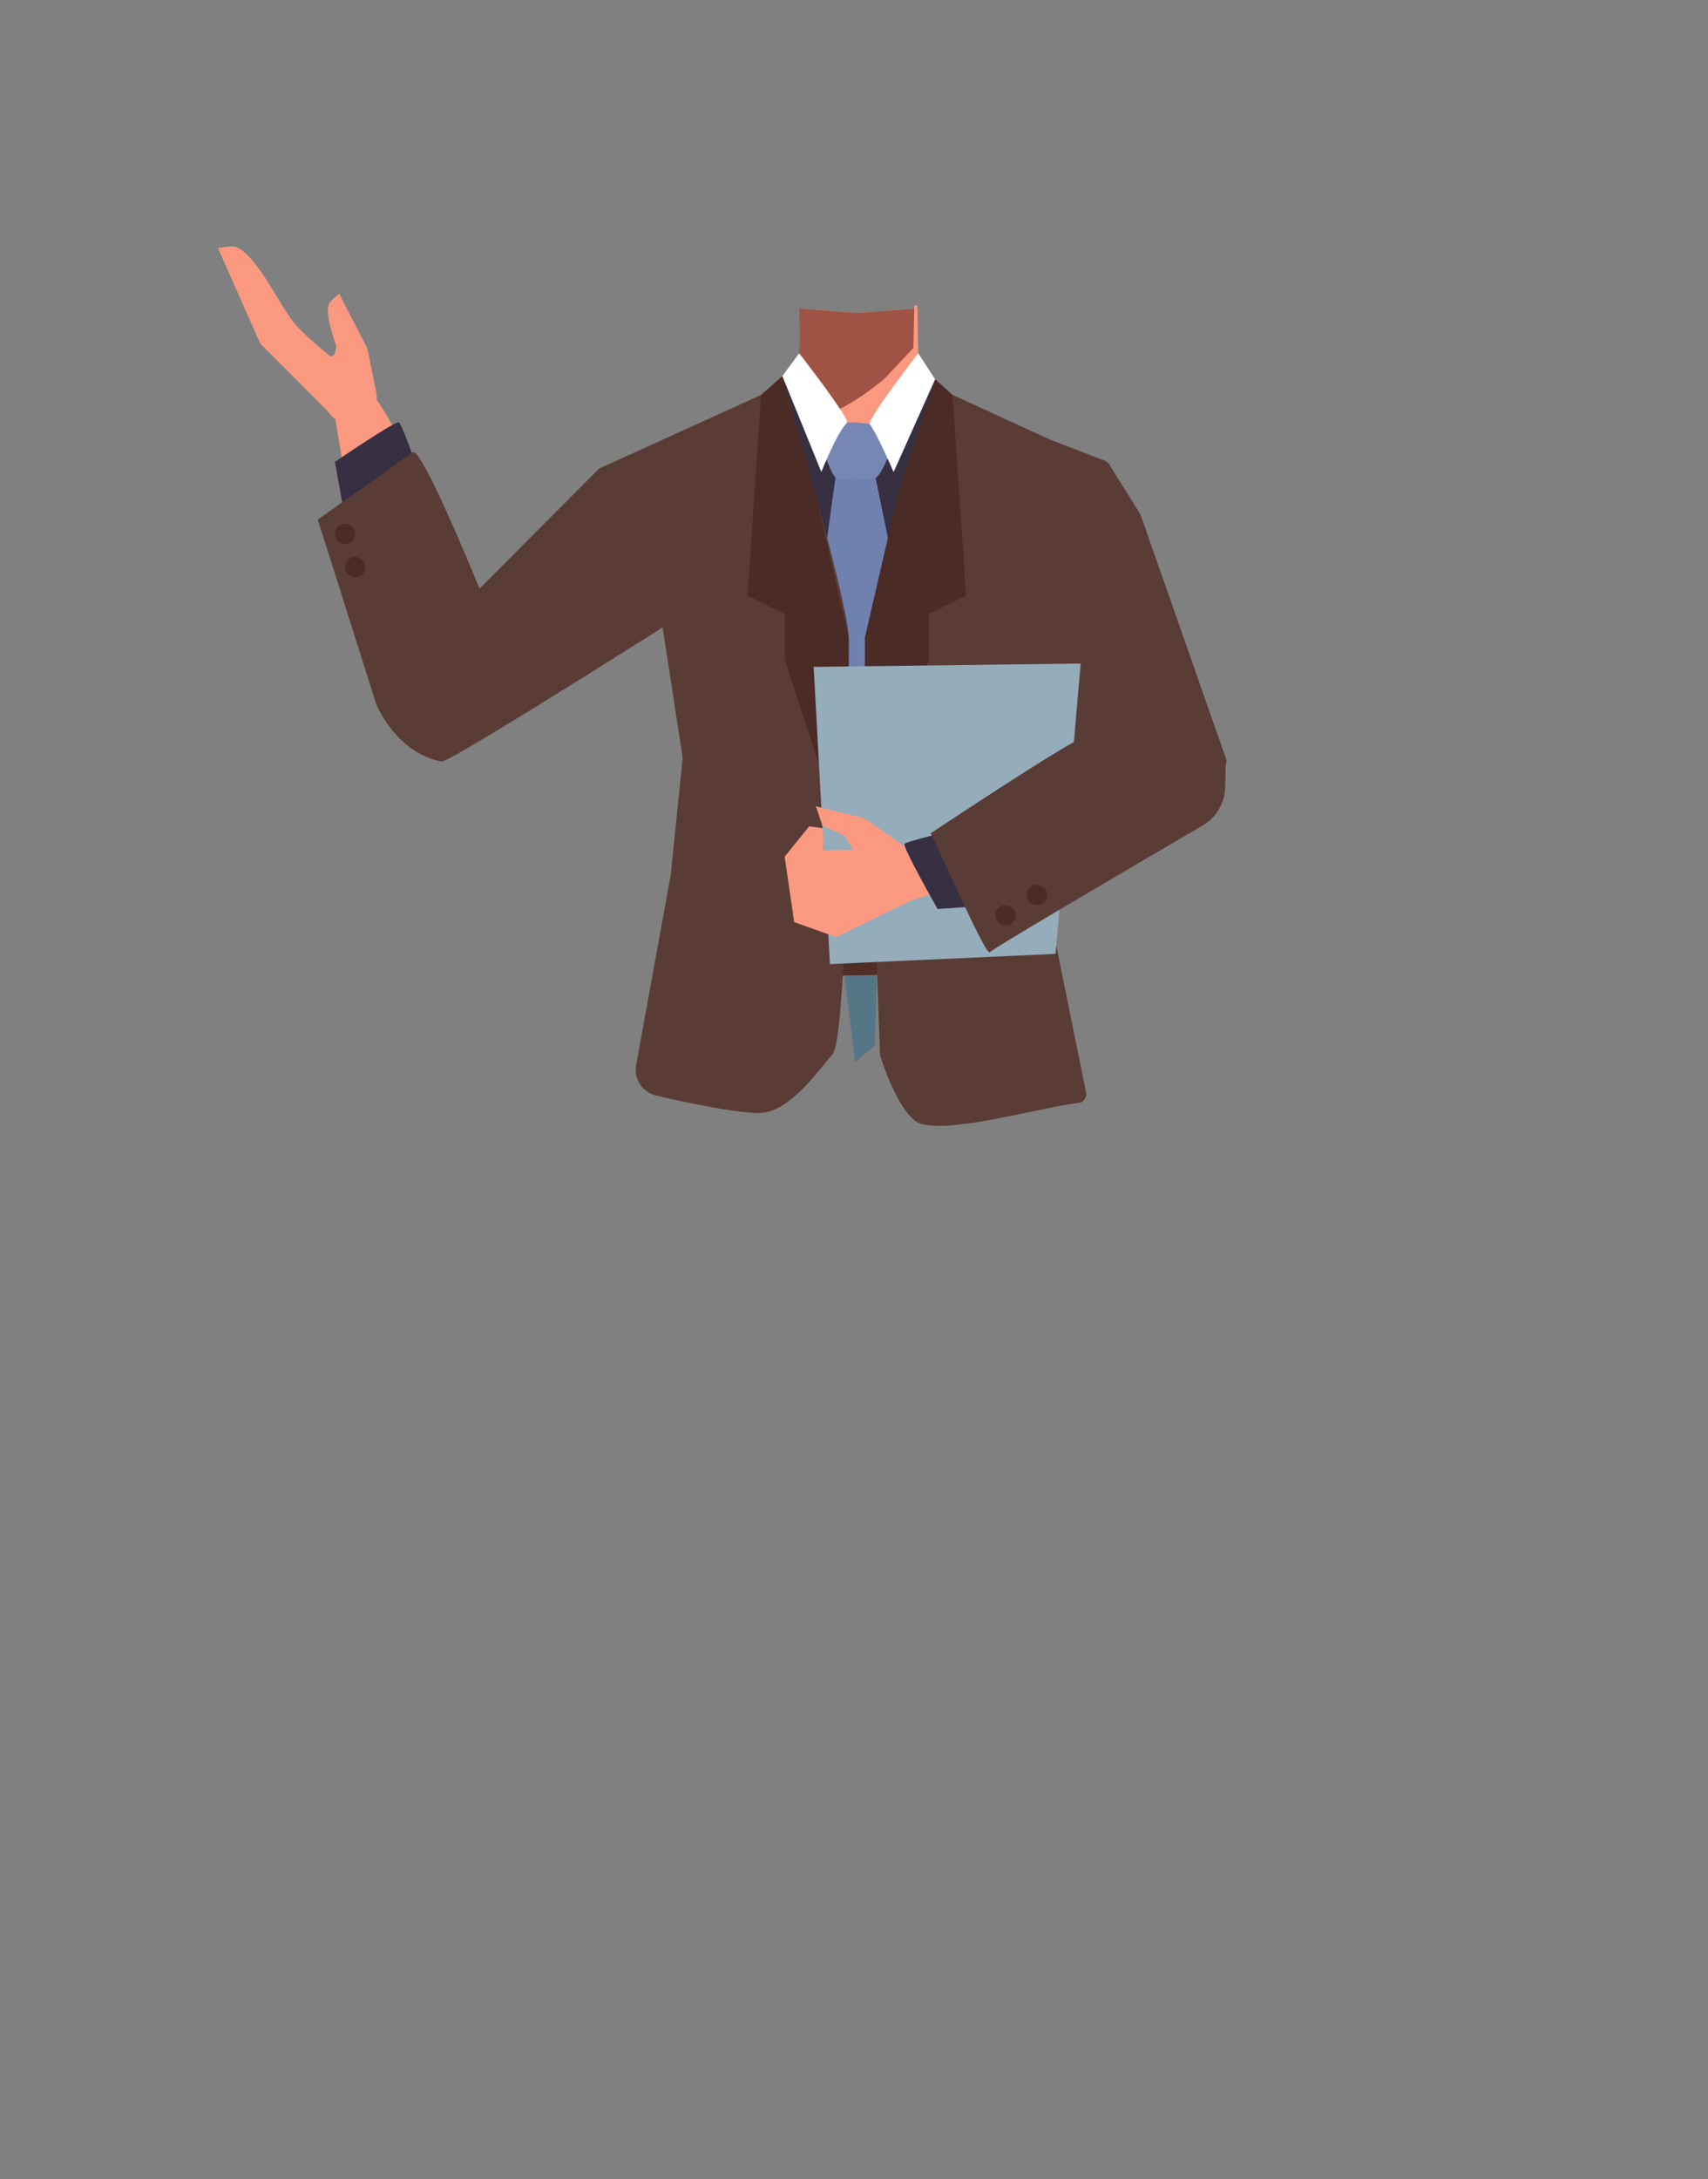 <svg id="Calque_1" data-name="Calque 1" xmlns="http://www.w3.org/2000/svg" viewBox="0 0 788 1005"><rect x="0" y="0" width="788" height="1005" fill="#808080" stroke="none"/><defs><style>.cls-1{fill:#563935;}.cls-2{fill:#fa9980;}.cls-3{fill:#a05344;}.cls-4{fill:none;stroke:#000;stroke-miterlimit:10;stroke-width:3px;}.cls-5{fill:#4e2e27;}.cls-6{fill:#547687;}.cls-7{fill:#634b47;}.cls-8{fill:#372f42;}.cls-9{fill:#7081af;}.cls-10{fill:#5a3c36;}.cls-11{fill:#4b2b25;}.cls-12{fill:#7787b3;}.cls-13{fill:#fff;}.cls-14{fill:#95acba;}</style></defs><polygon points="230.22 479.54 230.32 479.5 230.22 479.45 230.22 479.54"/><polygon points="230.32 479.5 230.42 479.54 230.42 479.45 230.32 479.5"/><polygon points="230.22 479.54 230.32 479.5 230.22 479.45 230.22 479.54"/><polygon points="230.32 479.5 230.42 479.54 230.42 479.45 230.32 479.5"/><path class="cls-1" d="M515.81,243.82c-.6,38.39-26.2,33.18-36.86,42.3-12.58,10.77-8.27,50-17.18,64-2.45,3.84-11.36,10.11-15.8,9.09-12.51-2.88-24-30.73-34.77-37.73-6.33-4.12-23.57-3.63-30.19,0-11.25,6.16-22.27,34.85-34.77,37.73-4.44,1-13.35-5.25-15.8-9.09-8.91-14-4.6-53.23-17.19-64-10.65-9.12-36.25-3.91-36.86-42.3-.41-26.59,35-37.33,35-37.33l40.15-19.92a31.57,31.57,0,0,0,17.39-25.19c0-.28.05-.57.07-.87s0-.52.05-.8,0-.31,0-.47c0-.39,0-.77,0-1.16V155.8l0-4.73-.06-8.73,1.58.12,25,1.95,26.22-2,.74-.06.11,8.72,0,2.19.09,7.15a28.41,28.41,0,0,0,15.82,25.13l40.53,20.1a29.35,29.35,0,0,0,3.16,1.34C489,209.35,516.18,220.48,515.81,243.82Z"/><polygon class="cls-2" points="424.25 199 396.75 231.5 369.57 199 369.77 187.27 370.4 151.07 370.54 142.46 395.58 144.41 421.8 142.41 421.84 140.77 423.25 141 423.42 151.07 423.7 167.29 424.25 199"/><path class="cls-3" d="M421.8,142.41l-.18,8.66-.2,9.35L408,174.74s-23.54,19.79-31.65,15.86c-2-1-4.28-2.14-6.53-3.33-5.45-2.9-10.66-5.87-10.66-5.87a18.69,18.69,0,0,0,1.81-1.94,38.43,38.43,0,0,0,7.77-16.55c0-.15.06-.31.08-.46a.5.5,0,0,0,0-.12c0-.32.1-.63.13-1s.05-.57.07-.87,0-.52.05-.8,0-.31,0-.47c0-.67,0-1.38,0-2.11V155.8q0-.93,0-1.89c0-1,0-1.92,0-2.84h0l-.06-8.73,1.58.12,25,1.95Z"/><path class="cls-4" d="M456.2,236.28c-1.33,27.64,17.73,53.51,17.73,53.51s31.16,53.92,41.26,72c4.77,8.54,14.38,26.52,36,15.24h0c17.85-9.3,11.88-28.08,8.13-36.69-7.63-17.53-26.77-51.42-31.2-69.79-3.3-13.69-3.06-36.07-20.88-52.3,0,0-13.14-14.88-31.88-7.74l-.74.28a28.69,28.69,0,0,0-18.45,25.44Z"/><path class="cls-2" d="M207.5,344.82c-19.56,3.61-29.91-17.66-33.21-25.61s-6.06-25.49-7.44-34.11c-3.53-22.07-6.6-59.6-10.34-81.12-2.46-14.17-4.16-21.56,4.47-25.54,7.85-3.62,14.78,8.63,17.55,13.41,11.41,19.64,34.19,57.74,42.71,80.21,3.5,9.22,8.85,28.52,9.15,38.38C231.24,338,213.19,343.77,207.5,344.82Z"/><path class="cls-4" d="M333.71,254.55c-11.91,25-40.93,38.77-40.93,38.77s-52.95,32.77-70.43,44c-8.23,5.28-25.22,16.57-38.95-3.61h0c-11.33-16.63,2.81-30.35,10.19-36.17,15-11.83,47.9-32.65,60.5-46.74,9.38-10.49,19.75-30.33,43.13-36.2,0,0,18.61-6.9,31.75,8.25l.52.6a28.69,28.69,0,0,1,4.22,31.14Z"/><polygon class="cls-5" points="316.71 451.3 318.21 428.8 473.21 428.8 475.21 448.3 316.71 451.3"/><polygon class="cls-6" points="394.57 489.85 389.57 449.85 404.57 449.85 403.57 482.13 394.57 489.85"/><path class="cls-7" d="M562.06,344.7c-9-17.73-32.21-13-40.52-10.81s-23.93,10.69-31.61,14.84c-19.66,10.62-51.32,31-70.69,41.12-12.74,6.66-19.64,9.8-17.56,19.08,1.9,8.43,15.84,6.48,21.32,5.78,22.53-2.89,66.64-8,89.65-14.86,9.45-2.83,28-10.32,36-16.08C571.1,367.68,564.69,349.85,562.06,344.7Z"/><path class="cls-2" d="M173.6,181l-4.09-20.22-13-25.27s-4.54,3.35-4.93,5.06c-1.24,5.41,1.88,13.66,3.51,18.95.22.71-.59,4-1.2,4.39-2.5,1.7-7.27-2.55-7.27-2.55L157,179.19Z"/><path class="cls-2" d="M168.41,176.9l-16.25,13.7-32.09-32.15-19.48-44s6.57-1.38,8.5-.5c10.08,4.63,19.72,26.74,26.81,35.24C143.55,158.35,168.41,176.9,168.41,176.9Z"/><ellipse class="cls-2" cx="161.67" cy="183.31" rx="12.15" ry="12.1" transform="translate(-49.13 59.61) rotate(-18.18)"/><path class="cls-8" d="M345,191.48c1.34-1.34,17.42-20.33,18.88-20.31.67,0,13.77,31.63,29,32.05,18.46.52,36.1-32.05,36.1-32.05l8.94,14,5,160.52L345,347Z"/><path class="cls-8" d="M160.1,244l-5.58-31s28-19.11,29.5-18.19,8.45,20.93,8.45,20.93Z"/><path class="cls-9" d="M385.53,219.81l18.28-.05s14.22,67.74,13.56,69.8-9.3,53.37-9.17,54.6-12.58,16-12.58,16-12.79-18.47-13.44-20.53-4.67-46.39-5.68-48S385.53,219.81,385.53,219.81Z"/><path class="cls-10" d="M483.19,415.69l17.86,88.05a4.11,4.11,0,0,1-3.58,4.91c-16.62,1.83-58,14-72.66,9.57-8.54-2.57-16.69-24.82-18.14-29.69a7.85,7.85,0,0,1-.62-2c-.54-15.51-6.79-169.83-4.13-191.85s22.17-89.8,27.12-111.91c.58-2.56,1.17-4.93,1.17-4.93L484,202.53l.24.1,25.52,9.87a4,4,0,0,1,2,1.66l14.14,22.65a3.9,3.9,0,0,1,.4.82l39.29,112.15a4.11,4.11,0,0,1-2.15,5.1l-83.95,38.93a4.13,4.13,0,0,0-2.15,5.11L483,415.14A2.64,2.64,0,0,1,483.19,415.69Z"/><path class="cls-10" d="M362,177.19s29.53,101.36,29.53,116.87.32,182.89-7.46,192.11-20.43,27.1-34,27.1-46.58-7.89-46.58-7.89a12.26,12.26,0,0,1-9.87-14.91l15.81-86.94,5.54-54-9.28-60.19s-98.5,62.42-101.82,61.83c-21.11-3.77-30.27-26.39-30.27-26.39l-27-85.18s42.67-30.15,43.84-31c4-3,30.8,62.84,30.8,62.84l55.15-55.34Z"/><path class="cls-11" d="M360.94,173.44l-9.84,8.7-6.23,92.5L362,283.19V303.8s26,81.88,27.57,79.39,2-75.86,2-75.86V294.06l-15.1-65.49Z"/><path class="cls-12" d="M380.61,210.83c.92-1.76,6.73-13.21,8.88-15.3,1.69-1.64,11.76,0,11.76,0l8.94,14.17s-3.71,9.61-6.57,11c-1.49.7-8.81.41-17.22,0C384.11,220.54,381.43,211.51,380.61,210.83Z"/><path class="cls-11" d="M431.44,174.87l8.06,7.27,6.23,92.5-17.13,8.55V303.8s-26,81.88-27.58,79.39-2-75.86-2-75.86V294.06l15.1-65.49Z"/><path class="cls-13" d="M423.63,162.91l7.81,12-19.17,42.78s-7.76-18-11-22.12C399.81,193.72,423.63,162.91,423.63,162.91Z"/><polygon class="cls-14" points="375.39 307.53 382.88 444.6 487 439.88 498.57 306 375.39 307.53"/><path class="cls-13" d="M368.69,162.91l-7.75,10.53,18,44.21s7.06-18,11.8-22.66C392.43,193.37,368.69,162.91,368.69,162.91Z"/><polygon class="cls-2" points="418.21 390.81 398.65 377.27 376.43 371.83 379.39 380.69 389.57 385.4 393.7 391.74 379.99 392.12 379.67 381.96 373.33 381.06 362 395.07 366.41 425.24 385.76 432.14 419.93 415.46 429.81 412.33 450.17 407.34 433.08 386.39 424.23 389.92 418.21 390.81"/><path class="cls-8" d="M463.93,417l-31.37,2.19s-16.3-28.67-15.23-30,21.64-6,21.64-6Z"/><path class="cls-10" d="M429.3,384.34c2.67,4.21,25.49,56.87,27.35,54.77s98.2-58.42,98.2-58.42l.23-.13A21.11,21.11,0,0,0,565.24,363l.29-12.21s-21.83-19.2-24.13-19.2-39.28,9.66-42.67,9.26S429.3,384.34,429.3,384.34Z"/><circle class="cls-11" cx="159.2" cy="246.15" r="4.68"/><circle class="cls-11" cx="163.88" cy="261.5" r="4.68"/><circle class="cls-11" cx="478.46" cy="412.74" r="4.68"/><circle class="cls-11" cx="463.93" cy="422.1" r="4.68"/></svg>